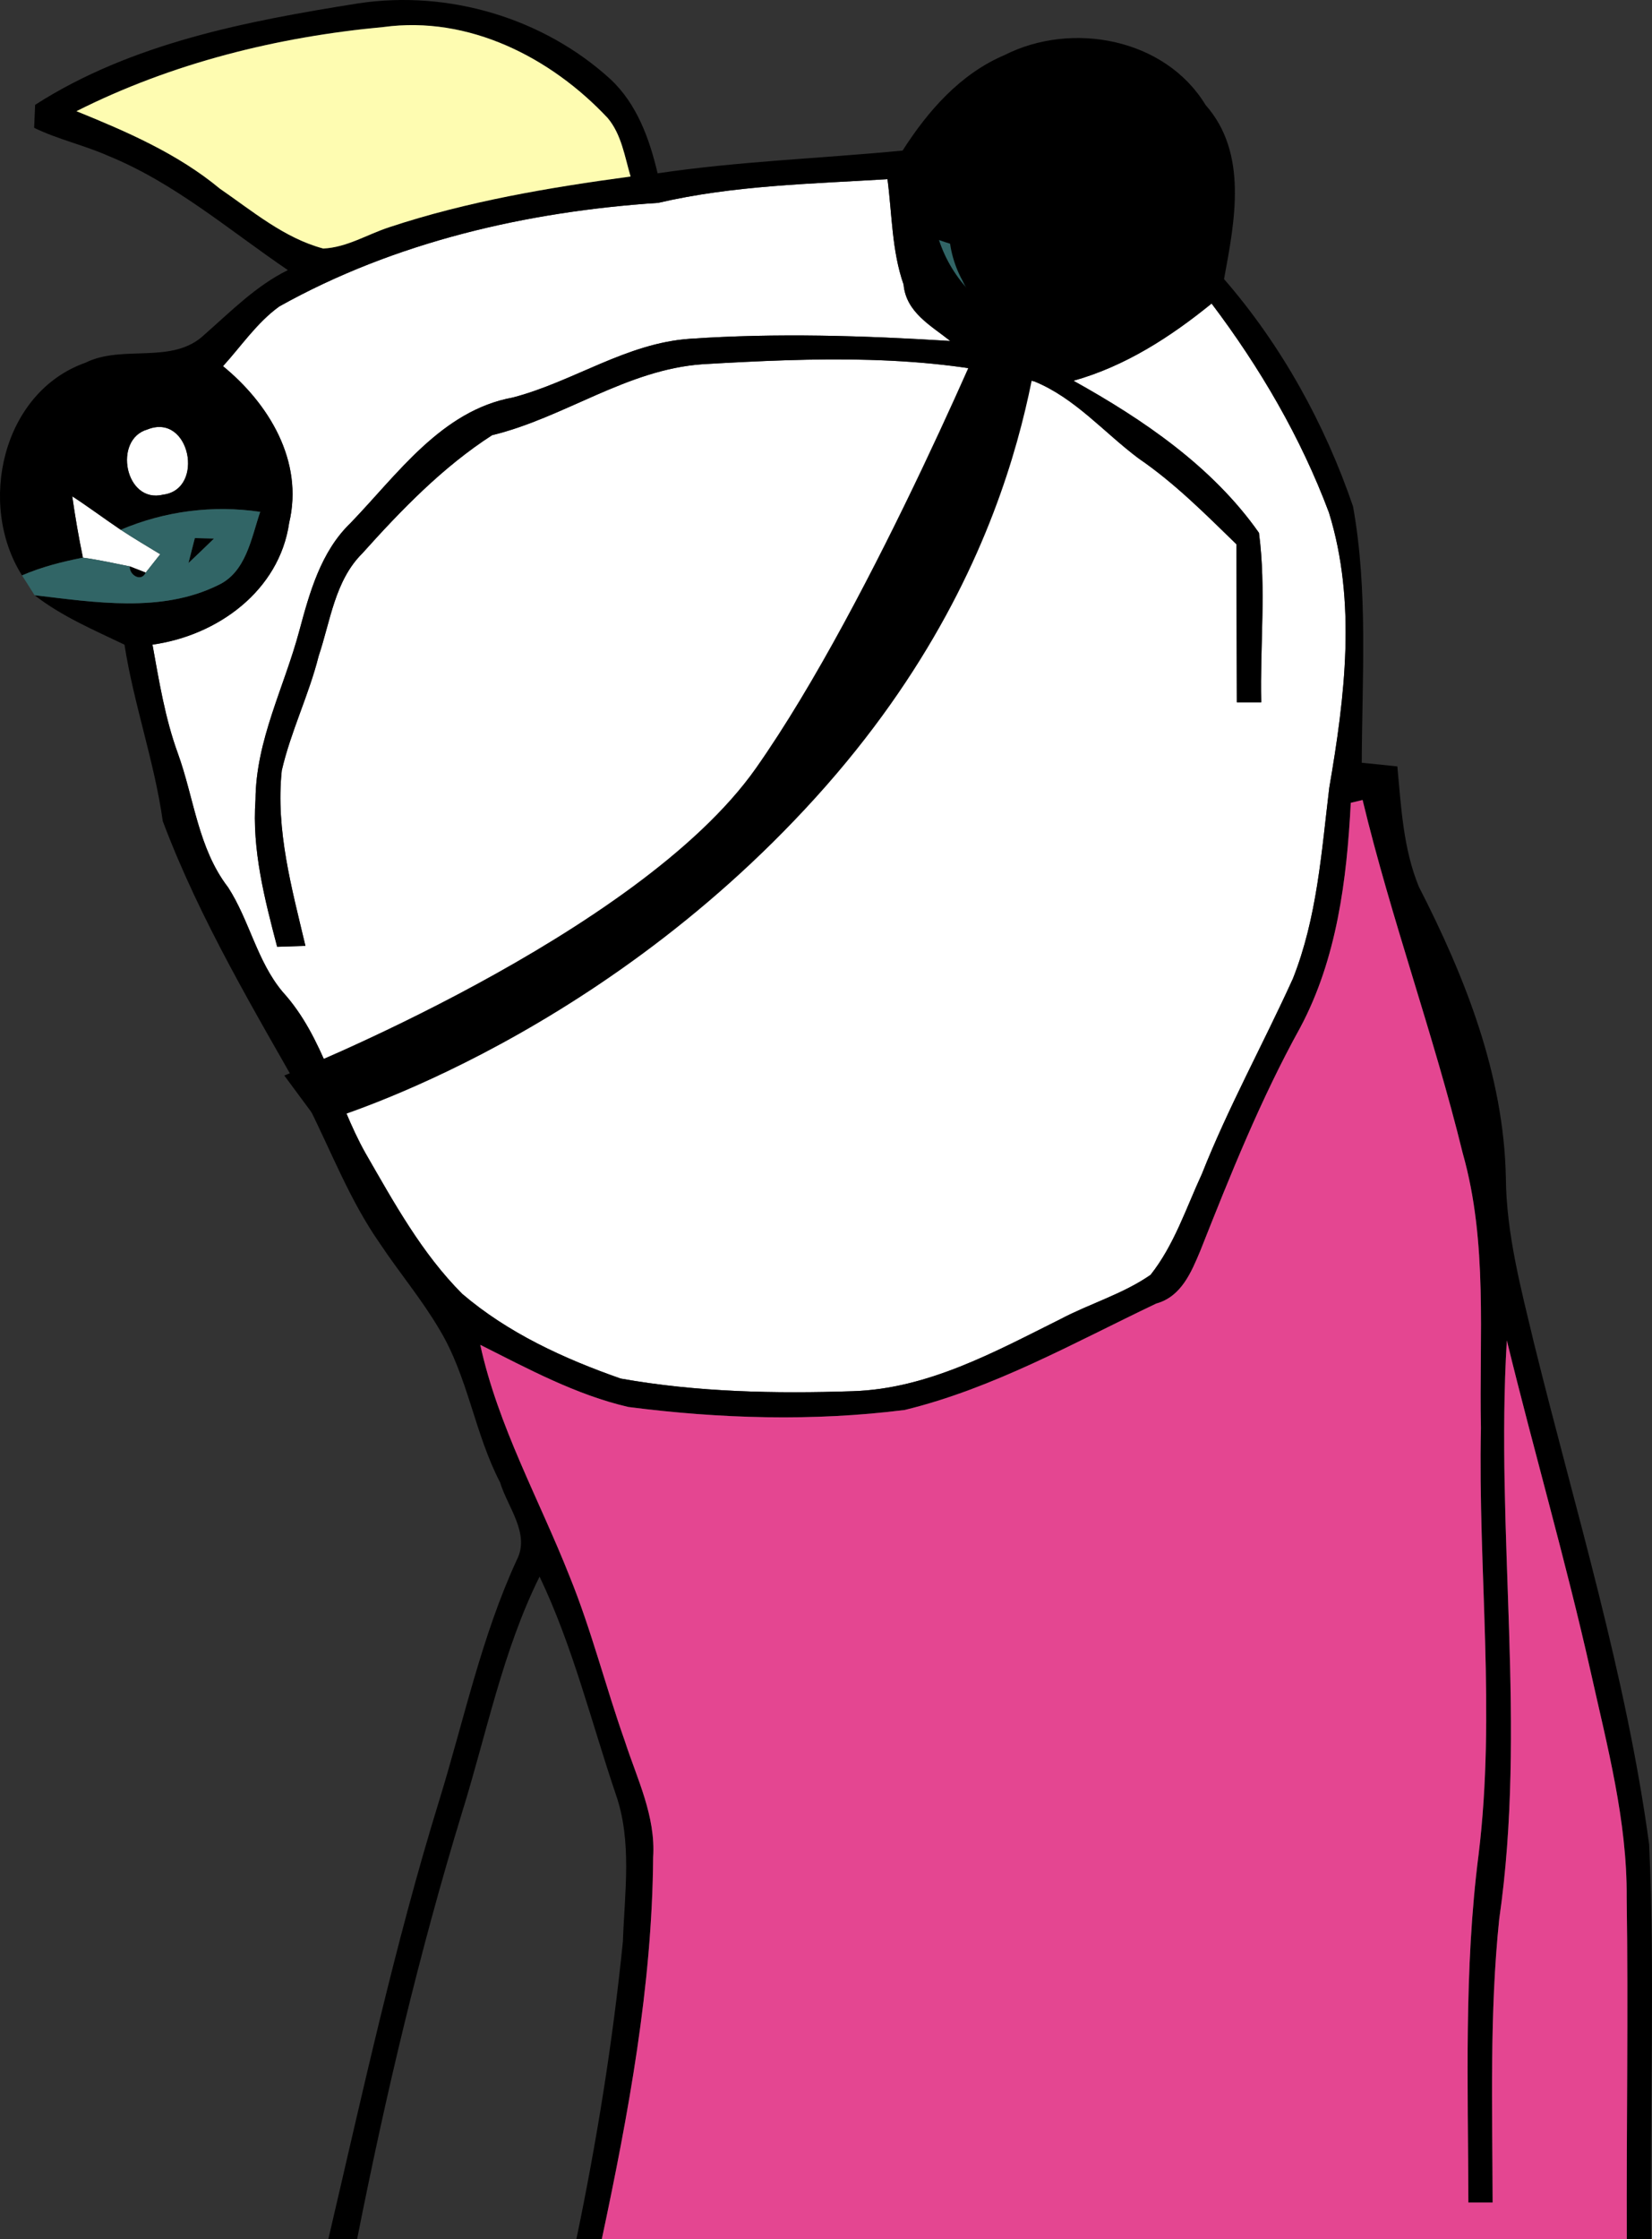 <?xml version="1.0" encoding="iso-8859-1"?>
<!-- Generator: Adobe Illustrator 16.0.0, SVG Export Plug-In . SVG Version: 6.00 Build 0)  -->
<!DOCTYPE svg PUBLIC "-//W3C//DTD SVG 1.1//EN" "http://www.w3.org/Graphics/SVG/1.1/DTD/svg11.dtd">
<svg version="1.1" id="Layer_1" xmlns="http://www.w3.org/2000/svg" xmlns:xlink="http://www.w3.org/1999/xlink" x="0px" y="0px"
	 width="270.996px" height="367.163px" viewBox="0 0 270.996 367.163" style="enable-background:new 0 0 270.996 367.163;"
	 xml:space="preserve">
<rect x="0" y="0" width="270.996" height="367.163" fill="#333333" stroke="none"/>
<g>
	<path style="fill:#FFFFFF;" d="M188.263,25.113c3,0.01,6.11,0.08,9.14,0.12c-0.69,4.18-1.48,8.38-2.89,12.38
		c-0.84,2.19-1.73,4.36-2.61,6.54c-1.35,0-2.69,0-4.02,0c0.35-2.42,0.73-4.83,1.03-7.25
		C189.523,32.973,188.663,29.013,188.263,25.113z"/>
	<path style="fill:#FFFFFF;" d="M165.183,26.413c6.1-2.57,9.57,7.71,3.38,9.5C162.453,38.473,158.993,28.203,165.183,26.413z"/>
	<path style="fill:#FFFFFF;" d="M107.973,33.263c12.34-2.87,25.01-3.11,37.61-3.88c0.76,5.76,0.7,11.73,2.64,17.27
		c0.41,4.58,4.51,6.74,7.66,9.26c-14.21-0.88-28.49-1.33-42.7-0.36c-10.46,0.71-19.13,7.04-29.06,9.63
		c-11.71,2.14-18.92,12.61-26.65,20.61c-4.84,4.67-6.68,11.36-8.38,17.66c-2.46,9.22-7.12,17.93-7.18,27.68
		c-0.6,8.2,1.49,16.26,3.55,24.12c1.54-0.05,3.09-0.1,4.64-0.15c-2.23-9.42-4.91-19-3.88-28.76c1.48-6.42,4.45-12.38,6.05-18.77
		c1.93-5.72,2.65-12.35,7.15-16.82c6.41-7.14,13.21-14.18,21.3-19.39c11.9-2.89,22.08-10.78,34.56-11.64
		c18.1-1.05,36.7-1.79,54.42,2.83c6.67,2.73,11.41,8.39,17.09,12.63c5.89,4.03,10.93,9.1,16.03,14.06
		c0.02,8.64,0.04,17.27,0.07,25.92c1.33,0,2.66-0.01,4,0c-0.22-9.24,0.84-18.62-0.37-27.79c-7.61-10.84-18.98-18.58-30.43-24.94
		c8.49-2.38,15.9-7.17,22.66-12.66c7.92,10.48,14.63,21.95,19.25,34.28c4.55,14.69,2.61,30.26,0.05,45.13
		c-1.27,10.53-2,21.3-5.96,31.28c-4.87,10.72-10.59,21.07-14.93,32.03c-2.59,5.6-4.55,11.67-8.42,16.55
		c-4.52,3.15-9.97,4.71-14.82,7.28c-10.74,5.35-21.71,11.41-34.01,11.8c-12.72,0.42-25.54,0.17-38.09-2.07
		c-9.29-3.25-18.46-7.45-26-13.89c-6.64-6.65-11.2-14.97-15.85-23.04c-4.87-8.63-6.79-19-13.6-26.47
		c-4.21-5.01-5.44-11.7-8.95-17.14c-4.94-6.42-5.57-14.59-8.24-21.96c-2.11-5.77-3.08-11.84-4.17-17.85
		c10.64-1.47,20.81-8.82,22.42-19.96c2.41-10.14-3.33-19.55-10.85-25.7c3.01-3.31,5.57-7.15,9.23-9.79
		C64.763,39.663,86.433,34.692,107.973,33.263z"/>
	<path style="fill:#FFFFFF;" d="M24.183,70.422c6.99-2.81,9.48,9.83,2.58,10.69C20.503,82.653,18.493,72.042,24.183,70.422z"/>
	<path style="fill:#FFFFFF;" d="M11.853,81.383c2.7,1.76,5.28,3.69,7.95,5.49c2.12,1.4,4.31,2.69,6.48,4.01c-0.8,1-1.59,2-2.38,3.01
		c-0.66-0.25-1.97-0.77-2.62-1.02c-2.56-0.51-5.11-1.08-7.68-1.43C12.913,88.123,12.323,84.712,11.853,81.383z"/>
	<path d="M58.843,0.542c14.73-2.21,30.28,2.41,41.27,12.42c4.37,4.07,6.43,9.8,7.76,15.46c13.32-1.98,26.8-2.44,40.19-3.73
		c4.15-6.5,9.47-12.58,16.72-15.66c11.03-5.59,26.32-2.77,32.98,8.18c7.02,7.95,4.78,19.05,3.03,28.55
		c9.41,10.83,16.53,23.73,21.16,37.28c2.49,13.82,1.48,28.06,1.43,42.03c1.46,0.15,4.38,0.45,5.84,0.6
		c0.62,6.63,0.96,13.5,3.53,19.74c7.59,14.81,13.94,30.84,14.27,47.71c0.08,9.26,2.5,18.24,4.63,27.18
		c6.73,27.26,15.1,54.27,18.88,82.17c0.96,21.54,0.09,43.13,0.33,64.69h-4c-0.07-18.68,0.26-37.35-0.021-56.02
		c0.09-12.58-3.19-24.82-5.9-36.99c-4.09-18.25-9.33-36.2-13.76-54.36c-1.9,31.62,3.3,63.43-1.25,94.91
		c-1.6,15.43-1.12,30.97-1.08,46.46c-1.33-0.01-2.66-0.01-3.98,0c-0.04-19.03-0.75-38.16,1.68-57.08
		c2.84-23.24-0.12-46.62,0.38-69.92c-0.31-15.03,1.17-30.43-2.99-45.08c-4.78-19.5-11.72-38.38-16.42-57.9
		c-0.48,0.12-1.46,0.35-1.94,0.46c-0.64,12.58-2.28,25.6-8.3,36.87c-6.48,11.71-11.46,24.16-16.38,36.58
		c-1.47,3.5-3.11,7.53-7.23,8.66c-13.47,6.41-26.66,13.89-41.26,17.45c-15.02,1.9-30.34,1.44-45.34-0.49
		c-8.59-1.99-16.46-6.26-24.29-10.19c2.93,13.39,9.69,25.38,14.68,38.03c3.57,8.78,5.87,18,9.03,26.93
		c2.02,6.23,5.09,12.32,4.65,19.08c-0.16,21.1-4.05,42.02-8.42,62.6h-4.17c3.36-16.13,5.98-32.43,7.63-48.82
		c0.28-8.02,1.54-16.38-1.17-24.13c-4.04-11.93-7.05-24.28-12.5-35.68c-6.06,12.2-8.68,25.69-12.7,38.62
		c-7.03,23-12.56,46.44-17.23,70.01h-4.72c5.63-24.07,10.89-48.26,18.18-71.9c4.07-13.21,6.92-26.86,12.73-39.46
		c2.24-4.32-1.53-8.68-2.73-12.71c-4.19-8.03-5.26-17.32-9.96-25.1c-2.91-4.95-6.63-9.37-9.79-14.13
		c-4.88-6.98-7.93-14.99-11.73-22.56c-8.59-15.18-17.7-30.28-23.86-46.65c-1.38-9.8-4.76-19.16-6.28-28.94
		c-5.06-2.42-10.3-4.65-14.75-8.11c9.89,1.16,20.75,2.93,30.02-1.61c4.68-2.11,5.51-7.72,6.99-12.06
		c-7.8-1.14-15.64-0.13-22.88,2.94c-2.67-1.8-5.25-3.73-7.95-5.49c0.47,3.33,1.06,6.74,1.75,10.06c-3.42,0.67-6.79,1.53-9.99,2.91
		c-7.38-11.68-3.23-30.05,10.4-34.87c6.18-3.07,14.28,0.41,19.54-4.62c4.33-3.8,8.43-7.99,13.67-10.57
		c-9.63-6.54-18.59-14.31-29.48-18.74c-3.96-1.76-8.24-2.69-12.14-4.59c0.04-0.95,0.12-2.83,0.16-3.77
		C21.573,7.053,40.563,3.442,58.843,0.542z M12.543,18.232c8.27,3.36,16.58,6.95,23.52,12.7c5.35,3.68,10.58,8.12,16.96,9.82
		c3.84-0.16,7.23-2.32,10.82-3.49c12.84-4.26,26.22-6.51,39.6-8.32c-0.97-3.27-1.49-6.89-3.75-9.58
		c-9.32-9.95-22.82-16.83-36.77-14.93C45.513,6.042,28.203,10.343,12.543,18.232z M107.973,33.263
		c-21.54,1.43-43.21,6.4-62.16,16.99c-3.66,2.64-6.22,6.48-9.23,9.79c7.52,6.15,13.26,15.56,10.85,25.7
		c-1.61,11.14-11.78,18.49-22.42,19.96c1.09,6.01,2.06,12.08,4.17,17.85c2.67,7.37,3.3,15.54,8.24,21.96
		c3.51,5.44,4.74,12.13,8.95,17.14c6.81,7.47,8.73,17.84,13.6,26.47c4.65,8.07,9.21,16.39,15.85,23.04
		c7.54,6.44,16.71,10.64,26,13.89c12.55,2.24,25.37,2.49,38.09,2.07c12.3-0.39,23.27-6.45,34.01-11.8
		c4.85-2.57,10.3-4.13,14.82-7.28c3.87-4.88,5.83-10.95,8.42-16.55c4.34-10.96,10.06-21.31,14.93-32.03
		c3.96-9.98,4.69-20.75,5.96-31.28c2.56-14.87,4.5-30.44-0.05-45.13c-4.62-12.33-11.33-23.8-19.25-34.28
		c-6.76,5.49-14.17,10.28-22.66,12.66c11.45,6.36,22.82,14.1,30.43,24.94c1.21,9.17,0.15,18.55,0.37,27.79c-1.34-0.01-2.67,0-4,0
		c-0.03-8.65-0.05-17.28-0.07-25.92c-5.1-4.96-10.14-10.03-16.03-14.06c-5.68-4.24-10.42-9.9-17.09-12.63
		c-17.72-4.62-36.32-3.88-54.42-2.83c-12.48,0.86-22.66,8.75-34.56,11.64c-8.09,5.21-14.89,12.25-21.3,19.39
		c-4.5,4.47-5.22,11.1-7.15,16.82c-1.6,6.39-4.57,12.35-6.05,18.77c-1.03,9.76,1.65,19.34,3.88,28.76c-1.55,0.05-3.1,0.1-4.64,0.15
		c-2.06-7.86-4.15-15.92-3.55-24.12c0.06-9.75,4.72-18.46,7.18-27.68c1.7-6.3,3.54-12.99,8.38-17.66c7.73-8,14.94-18.47,26.65-20.61
		c9.93-2.59,18.6-8.92,29.06-9.63c14.21-0.97,28.49-0.52,42.7,0.36c-3.15-2.52-7.25-4.68-7.66-9.26
		c-1.94-5.54-1.88-11.51-2.64-17.27C132.983,30.153,120.313,30.393,107.973,33.263z M24.183,70.422
		c-5.69,1.62-3.68,12.23,2.58,10.69C33.663,80.252,31.173,67.613,24.183,70.422z"/>
	<path d="M31.963,88.232c0.79,0.02,2.36,0.06,3.14,0.08c-1.39,1.35-2.78,2.69-4.19,4.02C31.253,90.962,31.613,89.593,31.963,88.232z
		"/>
	<path d="M21.283,92.873c0.65,0.25,1.96,0.77,2.62,1.02C23.173,95.522,21.173,94.283,21.283,92.873z"/>
	<path style="fill:#FEFCB1;" d="M12.543,18.232c15.66-7.89,32.97-12.19,50.38-13.8c13.95-1.9,27.45,4.98,36.77,14.93
		c2.26,2.69,2.78,6.31,3.75,9.58c-13.38,1.81-26.76,4.06-39.6,8.32c-3.59,1.17-6.98,3.33-10.82,3.49
		c-6.38-1.7-11.61-6.14-16.96-9.82C29.123,25.183,20.813,21.593,12.543,18.232z"/>
	<path style="fill:#316566;" d="M170.073,43.513c5.55-3.84,12.12-6.04,18.84-6.61c-0.3,2.42-0.68,4.83-1.03,7.25
		c1.33,0,2.67,0,4.02,0c0.88-2.18,1.77-4.35,2.61-6.54c0.81,5.97-4.44,9.54-8.53,12.73c-4.9,4.27-12.18,2.72-18.09,2.81
		c-6.6-1.9-11.75-7.32-13.86-13.79C159.263,41.192,164.733,42.083,170.073,43.513z"/>
	<path style="fill:#316566;" d="M19.803,86.873c7.24-3.07,15.08-4.08,22.88-2.94c-1.48,4.34-2.31,9.95-6.99,12.06
		c-9.27,4.54-20.13,2.77-30.02,1.61c-0.52-0.81-1.54-2.43-2.06-3.25c3.2-1.38,6.57-2.24,9.99-2.91c2.57,0.35,5.12,0.92,7.68,1.43
		c-0.11,1.41,1.89,2.65,2.62,1.02c0.79-1.01,1.58-2.01,2.38-3.01C24.113,89.562,21.923,88.272,19.803,86.873z M31.963,88.232
		c-0.35,1.36-0.71,2.73-1.05,4.1c1.41-1.33,2.8-2.67,4.19-4.02C34.323,88.292,32.753,88.252,31.963,88.232z"/>
	<path style="fill:#E44691;" d="M221.583,131.643c0.48-0.11,1.46-0.34,1.94-0.46c4.7,19.52,11.64,38.4,16.42,57.9
		c4.16,14.65,2.68,30.05,2.99,45.08c-0.5,23.3,2.46,46.68-0.38,69.92c-2.43,18.92-1.72,38.05-1.68,57.08c1.32-0.01,2.65-0.01,3.98,0
		c-0.04-15.49-0.52-31.03,1.08-46.46c4.55-31.48-0.65-63.29,1.25-94.91c4.43,18.16,9.67,36.11,13.76,54.36
		c2.71,12.17,5.99,24.41,5.9,36.99c0.28,18.67-0.05,37.34,0.021,56.02H98.723c4.37-20.58,8.26-41.5,8.42-62.6
		c0.44-6.76-2.63-12.85-4.65-19.08c-3.16-8.93-5.46-18.15-9.03-26.93c-4.99-12.65-11.75-24.64-14.68-38.03
		c7.83,3.93,15.7,8.2,24.29,10.19c15,1.93,30.32,2.39,45.34,0.49c14.6-3.56,27.79-11.04,41.26-17.45c4.12-1.13,5.76-5.16,7.23-8.66
		c4.92-12.42,9.9-24.87,16.38-36.58C219.303,157.243,220.943,144.223,221.583,131.643z"/>
	<g>
		<path d="M170.118,16.453c8.896-3.415,19.481,1.383,24.052,9.208c7.201,10.26,2.055,26.136-9.719,30.864
			c-6.381,2.994-13.725,1.64-19.323-2.183c-3.128-2.137-5.712-5.044-7.279-8.394C151.999,35.224,158.224,20.17,170.118,16.453z"/>
		<path d="M171.969,47.962c-2.167,3.295-1.026,41.811-38.132,82.783c-37.106,40.973-81.494,53.327-81.494,53.327l-5.707-7.712
			c0,0,58.036-22.939,77.362-50.399c19.326-27.461,40.183-77.971,40.183-77.971l6.577-0.682L171.969,47.962z"/>
	</g>
</g>
</svg>
